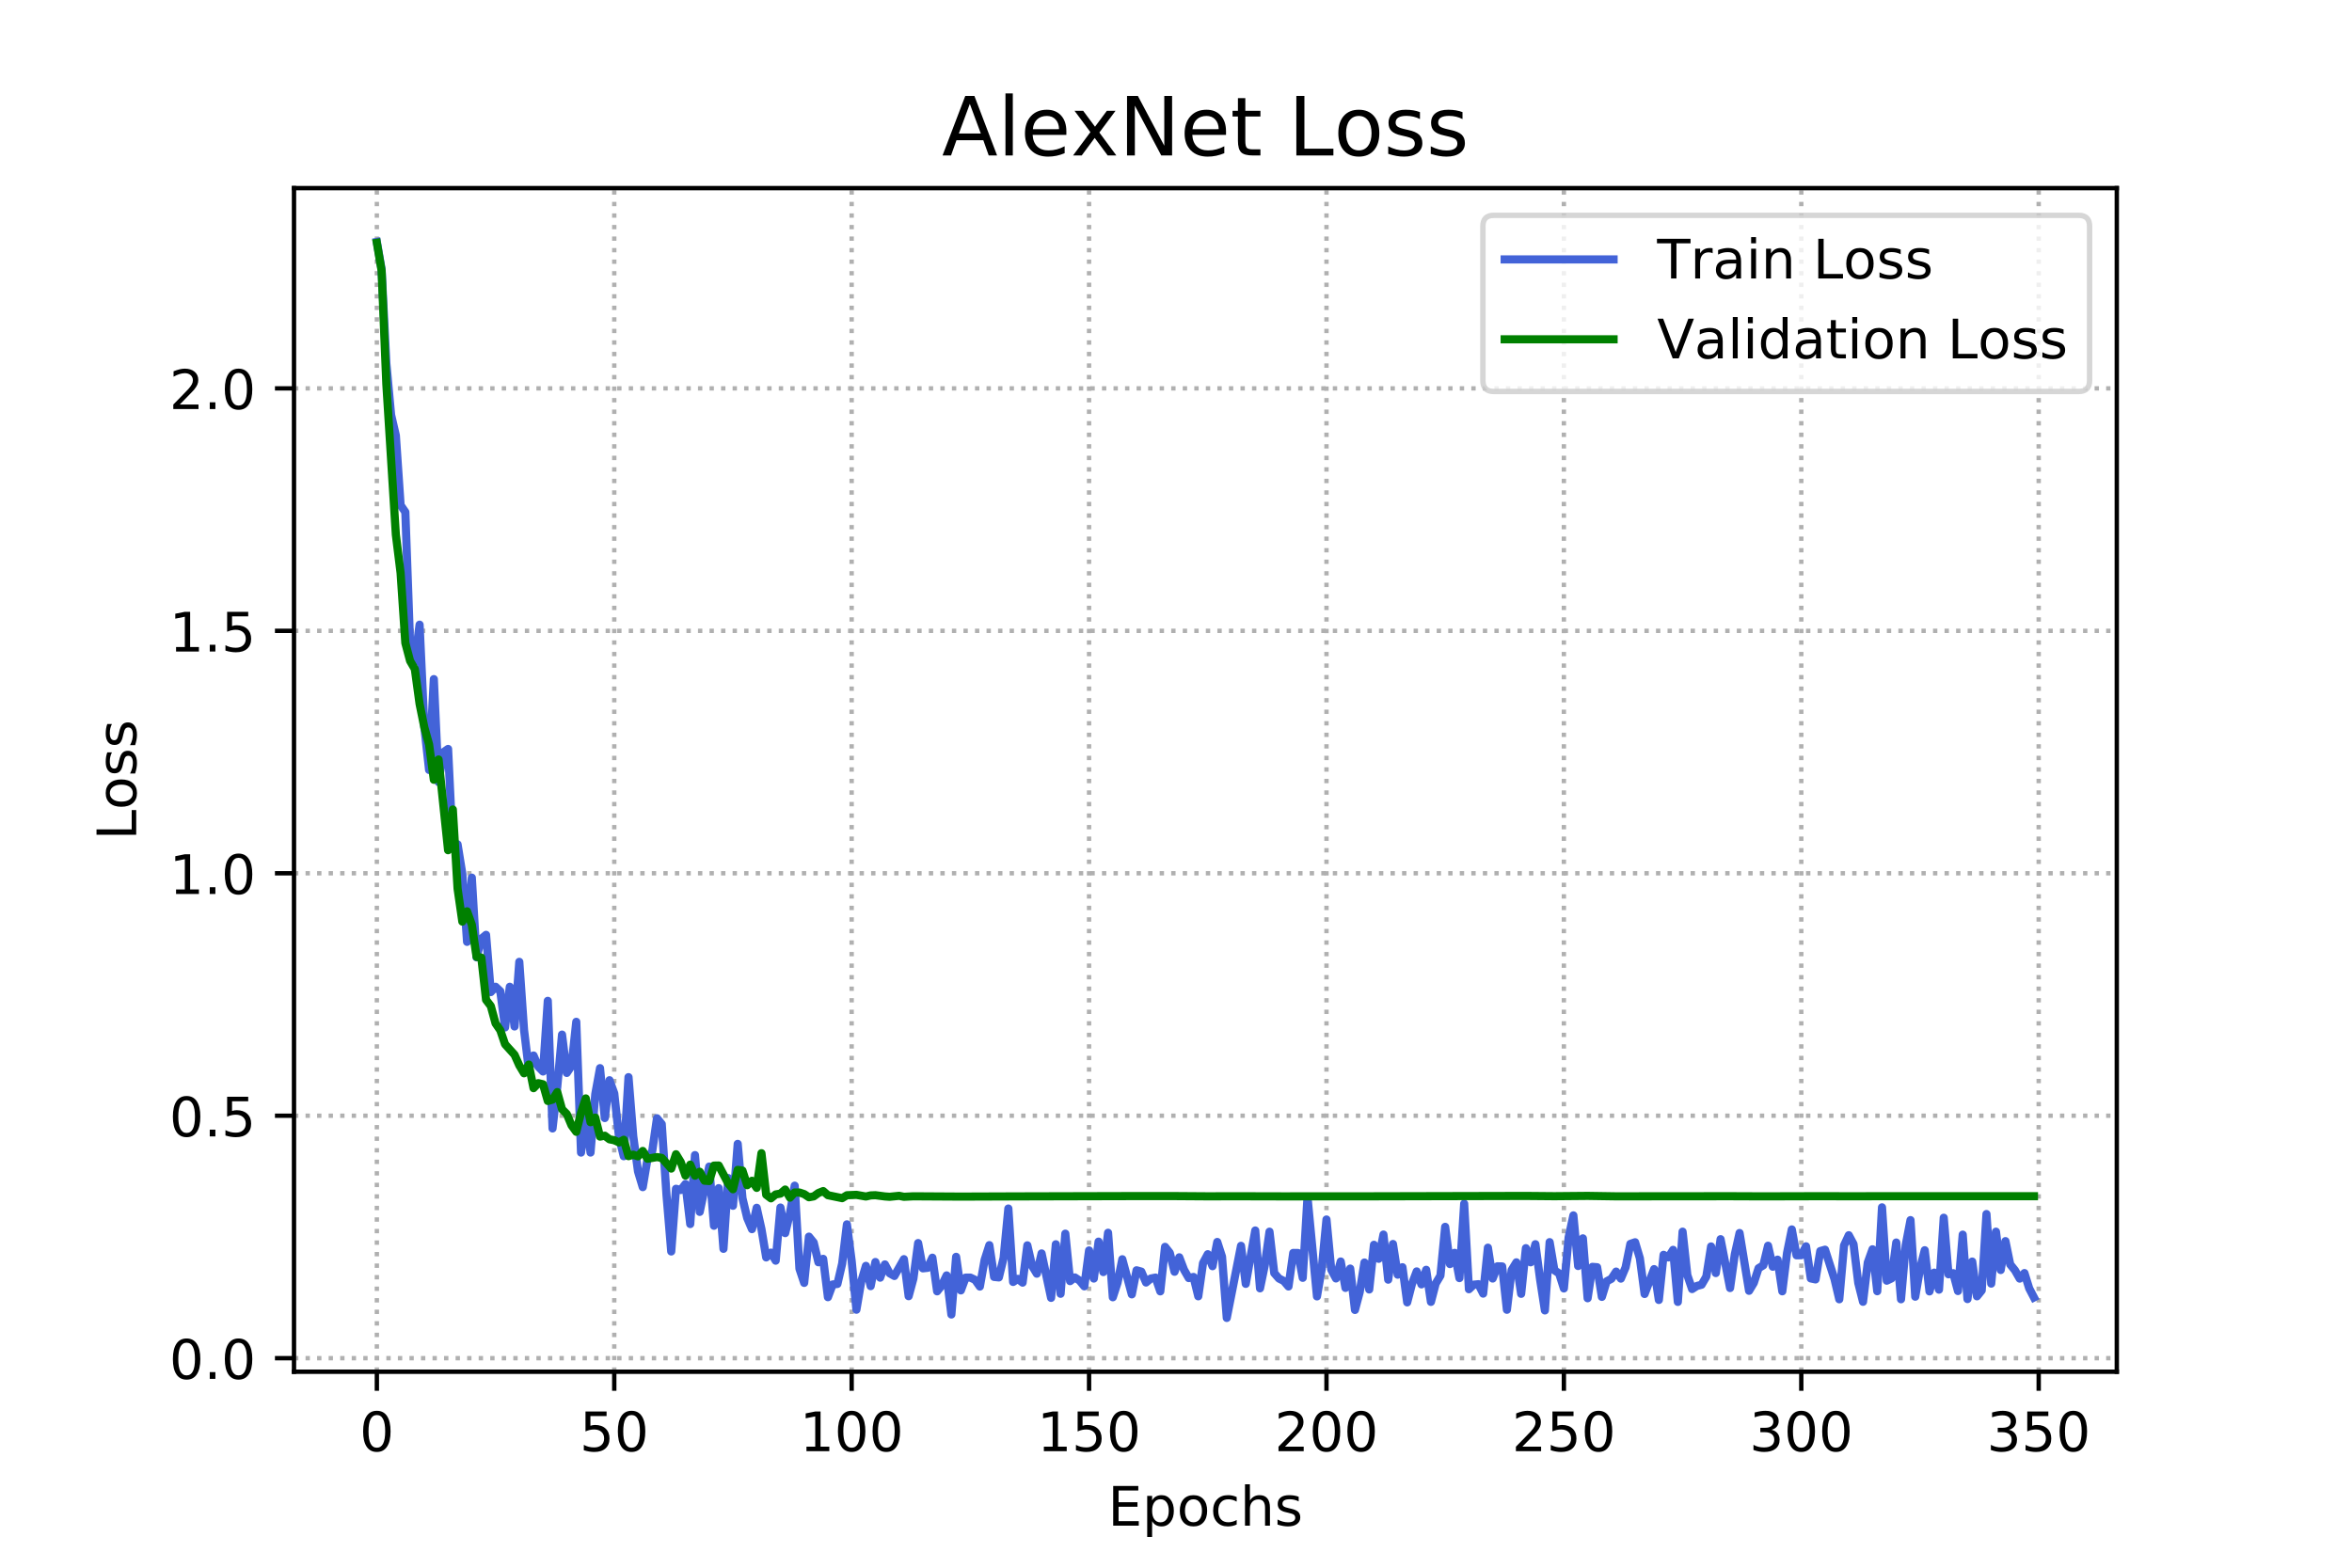 <?xml version="1.0" encoding="utf-8" standalone="no"?>
<!DOCTYPE svg PUBLIC "-//W3C//DTD SVG 1.1//EN"
  "http://www.w3.org/Graphics/SVG/1.1/DTD/svg11.dtd">
<!-- Created with matplotlib (https://matplotlib.org/) -->
<svg height="288pt" version="1.1" viewBox="0 0 432 288" width="432pt" xmlns="http://www.w3.org/2000/svg" xmlns:xlink="http://www.w3.org/1999/xlink">
 <defs>
  <style type="text/css">
*{stroke-linecap:butt;stroke-linejoin:round;}
  </style>
 </defs>
 <g id="figure_1">
  <g id="patch_1">
   <path d="M 0 288 
L 432 288 
L 432 0 
L 0 0 
z
" style="fill:#ffffff;"/>
  </g>
  <g id="axes_1">
   <g id="patch_2">
    <path d="M 54 252 
L 388.8 252 
L 388.8 34.56 
L 54 34.56 
z
" style="fill:#ffffff;"/>
   </g>
   <g id="matplotlib.axis_1">
    <g id="xtick_1">
     <g id="line2d_1">
      <path clip-path="url(#p0db10b1ec4)" d="M 69.218 252 
L 69.218 34.56 
" style="fill:none;stroke:#b0b0b0;stroke-dasharray:0.8,1.32;stroke-dashoffset:0;stroke-width:0.8;"/>
     </g>
     <g id="line2d_2">
      <defs>
       <path d="M 0 0 
L 0 3.5 
" id="ma2742fd089" style="stroke:#000000;stroke-width:0.8;"/>
      </defs>
      <g>
       <use style="stroke:#000000;stroke-width:0.8;" x="69.218" xlink:href="#ma2742fd089" y="252"/>
      </g>
     </g>
     <g id="text_1">
      <!-- 0 -->
      <defs>
       <path d="M 31.781 66.406 
Q 24.172 66.406 20.328 58.906 
Q 16.5 51.422 16.5 36.375 
Q 16.5 21.391 20.328 13.891 
Q 24.172 6.391 31.781 6.391 
Q 39.453 6.391 43.281 13.891 
Q 47.125 21.391 47.125 36.375 
Q 47.125 51.422 43.281 58.906 
Q 39.453 66.406 31.781 66.406 
z
M 31.781 74.219 
Q 44.047 74.219 50.516 64.516 
Q 56.984 54.828 56.984 36.375 
Q 56.984 17.969 50.516 8.266 
Q 44.047 -1.422 31.781 -1.422 
Q 19.531 -1.422 13.062 8.266 
Q 6.594 17.969 6.594 36.375 
Q 6.594 54.828 13.062 64.516 
Q 19.531 74.219 31.781 74.219 
z
" id="DejaVuSans-48"/>
      </defs>
      <g transform="translate(66.037 266.598)scale(0.1 -0.1)">
       <use xlink:href="#DejaVuSans-48"/>
      </g>
     </g>
    </g>
    <g id="xtick_2">
     <g id="line2d_3">
      <path clip-path="url(#p0db10b1ec4)" d="M 112.823 252 
L 112.823 34.56 
" style="fill:none;stroke:#b0b0b0;stroke-dasharray:0.8,1.32;stroke-dashoffset:0;stroke-width:0.8;"/>
     </g>
     <g id="line2d_4">
      <g>
       <use style="stroke:#000000;stroke-width:0.8;" x="112.823" xlink:href="#ma2742fd089" y="252"/>
      </g>
     </g>
     <g id="text_2">
      <!-- 50 -->
      <defs>
       <path d="M 10.797 72.906 
L 49.516 72.906 
L 49.516 64.594 
L 19.828 64.594 
L 19.828 46.734 
Q 21.969 47.469 24.109 47.828 
Q 26.266 48.188 28.422 48.188 
Q 40.625 48.188 47.75 41.5 
Q 54.891 34.812 54.891 23.391 
Q 54.891 11.625 47.562 5.094 
Q 40.234 -1.422 26.906 -1.422 
Q 22.312 -1.422 17.547 -0.641 
Q 12.797 0.141 7.719 1.703 
L 7.719 11.625 
Q 12.109 9.234 16.797 8.062 
Q 21.484 6.891 26.703 6.891 
Q 35.156 6.891 40.078 11.328 
Q 45.016 15.766 45.016 23.391 
Q 45.016 31 40.078 35.438 
Q 35.156 39.891 26.703 39.891 
Q 22.75 39.891 18.812 39.016 
Q 14.891 38.141 10.797 36.281 
z
" id="DejaVuSans-53"/>
      </defs>
      <g transform="translate(106.461 266.598)scale(0.1 -0.1)">
       <use xlink:href="#DejaVuSans-53"/>
       <use x="63.623" xlink:href="#DejaVuSans-48"/>
      </g>
     </g>
    </g>
    <g id="xtick_3">
     <g id="line2d_5">
      <path clip-path="url(#p0db10b1ec4)" d="M 156.428 252 
L 156.428 34.56 
" style="fill:none;stroke:#b0b0b0;stroke-dasharray:0.8,1.32;stroke-dashoffset:0;stroke-width:0.8;"/>
     </g>
     <g id="line2d_6">
      <g>
       <use style="stroke:#000000;stroke-width:0.8;" x="156.428" xlink:href="#ma2742fd089" y="252"/>
      </g>
     </g>
     <g id="text_3">
      <!-- 100 -->
      <defs>
       <path d="M 12.406 8.297 
L 28.516 8.297 
L 28.516 63.922 
L 10.984 60.406 
L 10.984 69.391 
L 28.422 72.906 
L 38.281 72.906 
L 38.281 8.297 
L 54.391 8.297 
L 54.391 0 
L 12.406 0 
z
" id="DejaVuSans-49"/>
      </defs>
      <g transform="translate(146.885 266.598)scale(0.1 -0.1)">
       <use xlink:href="#DejaVuSans-49"/>
       <use x="63.623" xlink:href="#DejaVuSans-48"/>
       <use x="127.246" xlink:href="#DejaVuSans-48"/>
      </g>
     </g>
    </g>
    <g id="xtick_4">
     <g id="line2d_7">
      <path clip-path="url(#p0db10b1ec4)" d="M 200.033 252 
L 200.033 34.56 
" style="fill:none;stroke:#b0b0b0;stroke-dasharray:0.8,1.32;stroke-dashoffset:0;stroke-width:0.8;"/>
     </g>
     <g id="line2d_8">
      <g>
       <use style="stroke:#000000;stroke-width:0.8;" x="200.033" xlink:href="#ma2742fd089" y="252"/>
      </g>
     </g>
     <g id="text_4">
      <!-- 150 -->
      <g transform="translate(190.49 266.598)scale(0.1 -0.1)">
       <use xlink:href="#DejaVuSans-49"/>
       <use x="63.623" xlink:href="#DejaVuSans-53"/>
       <use x="127.246" xlink:href="#DejaVuSans-48"/>
      </g>
     </g>
    </g>
    <g id="xtick_5">
     <g id="line2d_9">
      <path clip-path="url(#p0db10b1ec4)" d="M 243.639 252 
L 243.639 34.56 
" style="fill:none;stroke:#b0b0b0;stroke-dasharray:0.8,1.32;stroke-dashoffset:0;stroke-width:0.8;"/>
     </g>
     <g id="line2d_10">
      <g>
       <use style="stroke:#000000;stroke-width:0.8;" x="243.639" xlink:href="#ma2742fd089" y="252"/>
      </g>
     </g>
     <g id="text_5">
      <!-- 200 -->
      <defs>
       <path d="M 19.188 8.297 
L 53.609 8.297 
L 53.609 0 
L 7.328 0 
L 7.328 8.297 
Q 12.938 14.109 22.625 23.891 
Q 32.328 33.688 34.812 36.531 
Q 39.547 41.844 41.422 45.531 
Q 43.312 49.219 43.312 52.781 
Q 43.312 58.594 39.234 62.25 
Q 35.156 65.922 28.609 65.922 
Q 23.969 65.922 18.812 64.312 
Q 13.672 62.703 7.812 59.422 
L 7.812 69.391 
Q 13.766 71.781 18.938 73 
Q 24.125 74.219 28.422 74.219 
Q 39.75 74.219 46.484 68.547 
Q 53.219 62.891 53.219 53.422 
Q 53.219 48.922 51.531 44.891 
Q 49.859 40.875 45.406 35.406 
Q 44.188 33.984 37.641 27.219 
Q 31.109 20.453 19.188 8.297 
z
" id="DejaVuSans-50"/>
      </defs>
      <g transform="translate(234.095 266.598)scale(0.1 -0.1)">
       <use xlink:href="#DejaVuSans-50"/>
       <use x="63.623" xlink:href="#DejaVuSans-48"/>
       <use x="127.246" xlink:href="#DejaVuSans-48"/>
      </g>
     </g>
    </g>
    <g id="xtick_6">
     <g id="line2d_11">
      <path clip-path="url(#p0db10b1ec4)" d="M 287.244 252 
L 287.244 34.56 
" style="fill:none;stroke:#b0b0b0;stroke-dasharray:0.8,1.32;stroke-dashoffset:0;stroke-width:0.8;"/>
     </g>
     <g id="line2d_12">
      <g>
       <use style="stroke:#000000;stroke-width:0.8;" x="287.244" xlink:href="#ma2742fd089" y="252"/>
      </g>
     </g>
     <g id="text_6">
      <!-- 250 -->
      <g transform="translate(277.7 266.598)scale(0.1 -0.1)">
       <use xlink:href="#DejaVuSans-50"/>
       <use x="63.623" xlink:href="#DejaVuSans-53"/>
       <use x="127.246" xlink:href="#DejaVuSans-48"/>
      </g>
     </g>
    </g>
    <g id="xtick_7">
     <g id="line2d_13">
      <path clip-path="url(#p0db10b1ec4)" d="M 330.849 252 
L 330.849 34.56 
" style="fill:none;stroke:#b0b0b0;stroke-dasharray:0.8,1.32;stroke-dashoffset:0;stroke-width:0.8;"/>
     </g>
     <g id="line2d_14">
      <g>
       <use style="stroke:#000000;stroke-width:0.8;" x="330.849" xlink:href="#ma2742fd089" y="252"/>
      </g>
     </g>
     <g id="text_7">
      <!-- 300 -->
      <defs>
       <path d="M 40.578 39.312 
Q 47.656 37.797 51.625 33 
Q 55.609 28.219 55.609 21.188 
Q 55.609 10.406 48.188 4.484 
Q 40.766 -1.422 27.094 -1.422 
Q 22.516 -1.422 17.656 -0.516 
Q 12.797 0.391 7.625 2.203 
L 7.625 11.719 
Q 11.719 9.328 16.594 8.109 
Q 21.484 6.891 26.812 6.891 
Q 36.078 6.891 40.938 10.547 
Q 45.797 14.203 45.797 21.188 
Q 45.797 27.641 41.281 31.266 
Q 36.766 34.906 28.719 34.906 
L 20.219 34.906 
L 20.219 43.016 
L 29.109 43.016 
Q 36.375 43.016 40.234 45.922 
Q 44.094 48.828 44.094 54.297 
Q 44.094 59.906 40.109 62.906 
Q 36.141 65.922 28.719 65.922 
Q 24.656 65.922 20.016 65.031 
Q 15.375 64.156 9.812 62.312 
L 9.812 71.094 
Q 15.438 72.656 20.344 73.438 
Q 25.25 74.219 29.594 74.219 
Q 40.828 74.219 47.359 69.109 
Q 53.906 64.016 53.906 55.328 
Q 53.906 49.266 50.438 45.094 
Q 46.969 40.922 40.578 39.312 
z
" id="DejaVuSans-51"/>
      </defs>
      <g transform="translate(321.305 266.598)scale(0.1 -0.1)">
       <use xlink:href="#DejaVuSans-51"/>
       <use x="63.623" xlink:href="#DejaVuSans-48"/>
       <use x="127.246" xlink:href="#DejaVuSans-48"/>
      </g>
     </g>
    </g>
    <g id="xtick_8">
     <g id="line2d_15">
      <path clip-path="url(#p0db10b1ec4)" d="M 374.454 252 
L 374.454 34.56 
" style="fill:none;stroke:#b0b0b0;stroke-dasharray:0.8,1.32;stroke-dashoffset:0;stroke-width:0.8;"/>
     </g>
     <g id="line2d_16">
      <g>
       <use style="stroke:#000000;stroke-width:0.8;" x="374.454" xlink:href="#ma2742fd089" y="252"/>
      </g>
     </g>
     <g id="text_8">
      <!-- 350 -->
      <g transform="translate(364.91 266.598)scale(0.1 -0.1)">
       <use xlink:href="#DejaVuSans-51"/>
       <use x="63.623" xlink:href="#DejaVuSans-53"/>
       <use x="127.246" xlink:href="#DejaVuSans-48"/>
      </g>
     </g>
    </g>
    <g id="text_9">
     <!-- Epochs -->
     <defs>
      <path d="M 9.812 72.906 
L 55.906 72.906 
L 55.906 64.594 
L 19.672 64.594 
L 19.672 43.016 
L 54.391 43.016 
L 54.391 34.719 
L 19.672 34.719 
L 19.672 8.297 
L 56.781 8.297 
L 56.781 0 
L 9.812 0 
z
" id="DejaVuSans-69"/>
      <path d="M 18.109 8.203 
L 18.109 -20.797 
L 9.078 -20.797 
L 9.078 54.688 
L 18.109 54.688 
L 18.109 46.391 
Q 20.953 51.266 25.266 53.625 
Q 29.594 56 35.594 56 
Q 45.562 56 51.781 48.094 
Q 58.016 40.188 58.016 27.297 
Q 58.016 14.406 51.781 6.484 
Q 45.562 -1.422 35.594 -1.422 
Q 29.594 -1.422 25.266 0.953 
Q 20.953 3.328 18.109 8.203 
z
M 48.688 27.297 
Q 48.688 37.203 44.609 42.844 
Q 40.531 48.484 33.406 48.484 
Q 26.266 48.484 22.188 42.844 
Q 18.109 37.203 18.109 27.297 
Q 18.109 17.391 22.188 11.75 
Q 26.266 6.109 33.406 6.109 
Q 40.531 6.109 44.609 11.75 
Q 48.688 17.391 48.688 27.297 
z
" id="DejaVuSans-112"/>
      <path d="M 30.609 48.391 
Q 23.391 48.391 19.188 42.75 
Q 14.984 37.109 14.984 27.297 
Q 14.984 17.484 19.156 11.844 
Q 23.344 6.203 30.609 6.203 
Q 37.797 6.203 41.984 11.859 
Q 46.188 17.531 46.188 27.297 
Q 46.188 37.016 41.984 42.703 
Q 37.797 48.391 30.609 48.391 
z
M 30.609 56 
Q 42.328 56 49.016 48.375 
Q 55.719 40.766 55.719 27.297 
Q 55.719 13.875 49.016 6.219 
Q 42.328 -1.422 30.609 -1.422 
Q 18.844 -1.422 12.172 6.219 
Q 5.516 13.875 5.516 27.297 
Q 5.516 40.766 12.172 48.375 
Q 18.844 56 30.609 56 
z
" id="DejaVuSans-111"/>
      <path d="M 48.781 52.594 
L 48.781 44.188 
Q 44.969 46.297 41.141 47.344 
Q 37.312 48.391 33.406 48.391 
Q 24.656 48.391 19.812 42.844 
Q 14.984 37.312 14.984 27.297 
Q 14.984 17.281 19.812 11.734 
Q 24.656 6.203 33.406 6.203 
Q 37.312 6.203 41.141 7.25 
Q 44.969 8.297 48.781 10.406 
L 48.781 2.094 
Q 45.016 0.344 40.984 -0.531 
Q 36.969 -1.422 32.422 -1.422 
Q 20.062 -1.422 12.781 6.344 
Q 5.516 14.109 5.516 27.297 
Q 5.516 40.672 12.859 48.328 
Q 20.219 56 33.016 56 
Q 37.156 56 41.109 55.141 
Q 45.062 54.297 48.781 52.594 
z
" id="DejaVuSans-99"/>
      <path d="M 54.891 33.016 
L 54.891 0 
L 45.906 0 
L 45.906 32.719 
Q 45.906 40.484 42.875 44.328 
Q 39.844 48.188 33.797 48.188 
Q 26.516 48.188 22.312 43.547 
Q 18.109 38.922 18.109 30.906 
L 18.109 0 
L 9.078 0 
L 9.078 75.984 
L 18.109 75.984 
L 18.109 46.188 
Q 21.344 51.125 25.703 53.562 
Q 30.078 56 35.797 56 
Q 45.219 56 50.047 50.172 
Q 54.891 44.344 54.891 33.016 
z
" id="DejaVuSans-104"/>
      <path d="M 44.281 53.078 
L 44.281 44.578 
Q 40.484 46.531 36.375 47.5 
Q 32.281 48.484 27.875 48.484 
Q 21.188 48.484 17.844 46.438 
Q 14.5 44.391 14.5 40.281 
Q 14.5 37.156 16.891 35.375 
Q 19.281 33.594 26.516 31.984 
L 29.594 31.297 
Q 39.156 29.25 43.188 25.516 
Q 47.219 21.781 47.219 15.094 
Q 47.219 7.469 41.188 3.016 
Q 35.156 -1.422 24.609 -1.422 
Q 20.219 -1.422 15.453 -0.562 
Q 10.688 0.297 5.422 2 
L 5.422 11.281 
Q 10.406 8.688 15.234 7.391 
Q 20.062 6.109 24.812 6.109 
Q 31.156 6.109 34.562 8.281 
Q 37.984 10.453 37.984 14.406 
Q 37.984 18.062 35.516 20.016 
Q 33.062 21.969 24.703 23.781 
L 21.578 24.516 
Q 13.234 26.266 9.516 29.906 
Q 5.812 33.547 5.812 39.891 
Q 5.812 47.609 11.281 51.797 
Q 16.75 56 26.812 56 
Q 31.781 56 36.172 55.266 
Q 40.578 54.547 44.281 53.078 
z
" id="DejaVuSans-115"/>
     </defs>
     <g transform="translate(203.484 280.277)scale(0.1 -0.1)">
      <use xlink:href="#DejaVuSans-69"/>
      <use x="63.184" xlink:href="#DejaVuSans-112"/>
      <use x="126.66" xlink:href="#DejaVuSans-111"/>
      <use x="187.842" xlink:href="#DejaVuSans-99"/>
      <use x="242.822" xlink:href="#DejaVuSans-104"/>
      <use x="306.201" xlink:href="#DejaVuSans-115"/>
     </g>
    </g>
   </g>
   <g id="matplotlib.axis_2">
    <g id="ytick_1">
     <g id="line2d_17">
      <path clip-path="url(#p0db10b1ec4)" d="M 54 249.512 
L 388.8 249.512 
" style="fill:none;stroke:#b0b0b0;stroke-dasharray:0.8,1.32;stroke-dashoffset:0;stroke-width:0.8;"/>
     </g>
     <g id="line2d_18">
      <defs>
       <path d="M 0 0 
L -3.5 0 
" id="m9d8ca67129" style="stroke:#000000;stroke-width:0.8;"/>
      </defs>
      <g>
       <use style="stroke:#000000;stroke-width:0.8;" x="54" xlink:href="#m9d8ca67129" y="249.512"/>
      </g>
     </g>
     <g id="text_10">
      <!-- 0.0 -->
      <defs>
       <path d="M 10.688 12.406 
L 21 12.406 
L 21 0 
L 10.688 0 
z
" id="DejaVuSans-46"/>
      </defs>
      <g transform="translate(31.097 253.312)scale(0.1 -0.1)">
       <use xlink:href="#DejaVuSans-48"/>
       <use x="63.623" xlink:href="#DejaVuSans-46"/>
       <use x="95.41" xlink:href="#DejaVuSans-48"/>
      </g>
     </g>
    </g>
    <g id="ytick_2">
     <g id="line2d_19">
      <path clip-path="url(#p0db10b1ec4)" d="M 54 204.971 
L 388.8 204.971 
" style="fill:none;stroke:#b0b0b0;stroke-dasharray:0.8,1.32;stroke-dashoffset:0;stroke-width:0.8;"/>
     </g>
     <g id="line2d_20">
      <g>
       <use style="stroke:#000000;stroke-width:0.8;" x="54" xlink:href="#m9d8ca67129" y="204.971"/>
      </g>
     </g>
     <g id="text_11">
      <!-- 0.5 -->
      <g transform="translate(31.097 208.771)scale(0.1 -0.1)">
       <use xlink:href="#DejaVuSans-48"/>
       <use x="63.623" xlink:href="#DejaVuSans-46"/>
       <use x="95.41" xlink:href="#DejaVuSans-53"/>
      </g>
     </g>
    </g>
    <g id="ytick_3">
     <g id="line2d_21">
      <path clip-path="url(#p0db10b1ec4)" d="M 54 160.43 
L 388.8 160.43 
" style="fill:none;stroke:#b0b0b0;stroke-dasharray:0.8,1.32;stroke-dashoffset:0;stroke-width:0.8;"/>
     </g>
     <g id="line2d_22">
      <g>
       <use style="stroke:#000000;stroke-width:0.8;" x="54" xlink:href="#m9d8ca67129" y="160.43"/>
      </g>
     </g>
     <g id="text_12">
      <!-- 1.0 -->
      <g transform="translate(31.097 164.23)scale(0.1 -0.1)">
       <use xlink:href="#DejaVuSans-49"/>
       <use x="63.623" xlink:href="#DejaVuSans-46"/>
       <use x="95.41" xlink:href="#DejaVuSans-48"/>
      </g>
     </g>
    </g>
    <g id="ytick_4">
     <g id="line2d_23">
      <path clip-path="url(#p0db10b1ec4)" d="M 54 115.889 
L 388.8 115.889 
" style="fill:none;stroke:#b0b0b0;stroke-dasharray:0.8,1.32;stroke-dashoffset:0;stroke-width:0.8;"/>
     </g>
     <g id="line2d_24">
      <g>
       <use style="stroke:#000000;stroke-width:0.8;" x="54" xlink:href="#m9d8ca67129" y="115.889"/>
      </g>
     </g>
     <g id="text_13">
      <!-- 1.5 -->
      <g transform="translate(31.097 119.689)scale(0.1 -0.1)">
       <use xlink:href="#DejaVuSans-49"/>
       <use x="63.623" xlink:href="#DejaVuSans-46"/>
       <use x="95.41" xlink:href="#DejaVuSans-53"/>
      </g>
     </g>
    </g>
    <g id="ytick_5">
     <g id="line2d_25">
      <path clip-path="url(#p0db10b1ec4)" d="M 54 71.348 
L 388.8 71.348 
" style="fill:none;stroke:#b0b0b0;stroke-dasharray:0.8,1.32;stroke-dashoffset:0;stroke-width:0.8;"/>
     </g>
     <g id="line2d_26">
      <g>
       <use style="stroke:#000000;stroke-width:0.8;" x="54" xlink:href="#m9d8ca67129" y="71.348"/>
      </g>
     </g>
     <g id="text_14">
      <!-- 2.0 -->
      <g transform="translate(31.097 75.148)scale(0.1 -0.1)">
       <use xlink:href="#DejaVuSans-50"/>
       <use x="63.623" xlink:href="#DejaVuSans-46"/>
       <use x="95.41" xlink:href="#DejaVuSans-48"/>
      </g>
     </g>
    </g>
    <g id="text_15">
     <!-- Loss -->
     <defs>
      <path d="M 9.812 72.906 
L 19.672 72.906 
L 19.672 8.297 
L 55.172 8.297 
L 55.172 0 
L 9.812 0 
z
" id="DejaVuSans-76"/>
     </defs>
     <g transform="translate(25.017 154.334)rotate(-90)scale(0.1 -0.1)">
      <use xlink:href="#DejaVuSans-76"/>
      <use x="55.697" xlink:href="#DejaVuSans-111"/>
      <use x="116.879" xlink:href="#DejaVuSans-115"/>
      <use x="168.979" xlink:href="#DejaVuSans-115"/>
     </g>
    </g>
   </g>
   <g id="line2d_27">
    <path clip-path="url(#p0db10b1ec4)" d="M 69.218 44.444 
L 70.09 49.475 
L 70.962 66.774 
L 71.834 76.225 
L 72.707 79.988 
L 73.579 92.807 
L 74.451 94.07 
L 75.323 118.238 
L 76.195 121.588 
L 77.067 114.761 
L 77.939 133.514 
L 78.811 141.443 
L 79.683 124.761 
L 80.556 143.672 
L 81.428 138.203 
L 82.3 137.589 
L 83.172 155.617 
L 84.044 155.112 
L 84.916 160.515 
L 85.788 173.028 
L 86.66 161.234 
L 87.532 175.876 
L 88.404 172.475 
L 89.277 171.742 
L 90.149 182.251 
L 91.021 181.274 
L 91.893 182.099 
L 92.765 188.752 
L 93.637 181.281 
L 94.509 188.571 
L 95.381 176.701 
L 96.253 189.2 
L 97.125 196.438 
L 97.998 193.908 
L 98.87 195.962 
L 99.742 196.842 
L 100.614 183.863 
L 101.486 207.307 
L 102.358 199.636 
L 103.23 190.068 
L 104.102 197.108 
L 104.974 195.823 
L 105.846 187.718 
L 106.719 211.74 
L 107.591 204.837 
L 108.463 211.735 
L 109.335 201.019 
L 110.207 196.23 
L 111.079 205.395 
L 111.951 198.449 
L 112.823 200.865 
L 113.695 208.894 
L 114.567 212.411 
L 115.44 197.883 
L 116.312 208.741 
L 117.184 215.197 
L 118.056 218.089 
L 118.928 212.913 
L 119.8 211.456 
L 120.672 205.439 
L 121.544 206.495 
L 122.416 219.51 
L 123.289 229.907 
L 124.161 218.391 
L 125.033 218.616 
L 125.905 217.512 
L 126.777 224.868 
L 127.649 212.203 
L 128.521 222.633 
L 130.265 214.31 
L 131.137 225.183 
L 132.01 218.274 
L 132.882 229.422 
L 133.754 216.419 
L 134.626 221.513 
L 135.498 210.14 
L 136.37 220.113 
L 137.242 223.755 
L 138.114 225.805 
L 138.986 221.883 
L 139.858 225.787 
L 140.731 230.998 
L 141.603 230.125 
L 142.475 231.596 
L 143.347 221.837 
L 144.219 226.535 
L 145.091 222.924 
L 145.963 217.822 
L 146.835 233.069 
L 147.707 235.679 
L 148.579 227.185 
L 149.452 228.258 
L 150.324 231.893 
L 151.196 231.264 
L 152.068 238.305 
L 152.94 235.971 
L 153.812 235.873 
L 154.684 232.135 
L 155.556 224.921 
L 156.428 231.641 
L 157.3 240.608 
L 158.173 235.492 
L 159.045 232.554 
L 159.917 236.275 
L 160.789 231.846 
L 161.661 234.721 
L 162.533 232.288 
L 163.405 233.918 
L 164.277 234.407 
L 166.022 231.324 
L 166.894 238.124 
L 167.766 234.899 
L 168.638 228.363 
L 169.51 233.005 
L 170.382 232.912 
L 171.254 231.052 
L 172.126 237.228 
L 172.998 236.121 
L 173.87 234.305 
L 174.743 241.488 
L 175.615 230.893 
L 176.487 237.059 
L 177.359 234.713 
L 178.231 234.711 
L 179.103 235.119 
L 179.975 236.353 
L 180.847 231.46 
L 181.719 228.745 
L 182.591 234.585 
L 183.464 234.673 
L 184.336 231.088 
L 185.208 222.018 
L 186.08 235.507 
L 186.952 234.938 
L 187.824 235.631 
L 188.696 228.78 
L 189.568 232.56 
L 190.44 233.99 
L 191.312 230.267 
L 193.057 238.43 
L 193.929 228.584 
L 194.801 237.679 
L 195.673 226.638 
L 196.545 235.356 
L 197.417 234.677 
L 198.289 235.257 
L 199.161 236.313 
L 200.033 229.717 
L 200.906 234.882 
L 201.778 228.1 
L 202.65 233.691 
L 203.522 226.472 
L 204.394 238.318 
L 205.266 235.64 
L 206.138 231.337 
L 207.882 237.786 
L 208.755 233.365 
L 209.627 233.606 
L 210.499 235.608 
L 211.371 234.881 
L 212.243 234.704 
L 213.115 237.235 
L 213.987 229.058 
L 214.859 230.161 
L 215.731 233.633 
L 216.603 230.98 
L 217.476 233.276 
L 218.348 234.795 
L 219.22 234.591 
L 220.092 238.144 
L 220.964 232.042 
L 221.836 230.41 
L 222.708 232.611 
L 223.58 228.162 
L 224.452 230.866 
L 225.324 242.116 
L 227.941 228.871 
L 228.813 235.856 
L 230.557 226.056 
L 231.429 236.68 
L 232.301 232.467 
L 233.173 226.274 
L 234.045 233.878 
L 234.918 234.88 
L 235.79 235.317 
L 236.662 236.335 
L 237.534 230.176 
L 238.406 230.186 
L 239.278 234.749 
L 240.15 219.913 
L 241.894 238.161 
L 242.767 233.103 
L 243.639 224.034 
L 244.511 233.24 
L 245.383 234.862 
L 246.255 231.754 
L 247.127 236.598 
L 247.999 233.052 
L 248.871 240.651 
L 249.743 237.362 
L 250.615 231.937 
L 251.488 236.888 
L 252.36 228.681 
L 253.232 231.254 
L 254.104 226.803 
L 254.976 235.086 
L 255.848 228.535 
L 256.72 234.169 
L 257.592 232.802 
L 258.464 239.257 
L 259.336 235.887 
L 260.209 233.571 
L 261.081 235.951 
L 261.953 233.273 
L 262.825 239.166 
L 263.697 235.808 
L 264.569 234.342 
L 265.441 225.384 
L 266.313 232.221 
L 267.185 230.162 
L 268.057 234.798 
L 268.93 221.128 
L 269.802 236.844 
L 270.674 236.009 
L 271.546 235.917 
L 272.418 237.649 
L 273.29 229.211 
L 274.162 234.878 
L 275.034 232.636 
L 275.906 232.655 
L 276.778 240.618 
L 277.651 233.324 
L 278.523 231.905 
L 279.395 237.689 
L 280.267 229.305 
L 281.139 231.895 
L 282.011 228.574 
L 282.883 235.105 
L 283.755 240.74 
L 284.627 228.193 
L 285.5 233.354 
L 286.372 233.946 
L 287.244 236.7 
L 288.116 227.314 
L 288.988 223.281 
L 289.86 232.577 
L 290.732 227.499 
L 291.604 238.498 
L 292.476 232.736 
L 293.348 232.803 
L 294.221 238.248 
L 295.093 235.394 
L 295.965 234.934 
L 296.837 233.605 
L 297.709 234.892 
L 298.581 232.817 
L 299.453 228.52 
L 300.325 228.217 
L 301.197 231.147 
L 302.069 237.718 
L 303.814 233.149 
L 304.686 238.815 
L 305.558 230.523 
L 306.43 231.001 
L 307.302 229.61 
L 308.174 239.172 
L 309.046 226.271 
L 309.918 234.247 
L 310.79 236.812 
L 311.663 236.251 
L 312.535 236.016 
L 313.407 234.526 
L 314.279 228.986 
L 315.151 233.872 
L 316.023 227.65 
L 317.767 236.623 
L 318.639 230.421 
L 319.511 226.515 
L 321.256 237.132 
L 322.128 235.679 
L 323 232.985 
L 323.872 232.451 
L 324.744 228.852 
L 325.616 232.71 
L 326.488 231.416 
L 327.36 237.226 
L 328.233 230.174 
L 329.105 225.862 
L 329.977 230.612 
L 330.849 230.593 
L 331.721 228.962 
L 332.593 234.859 
L 333.465 235.042 
L 334.337 229.831 
L 335.209 229.584 
L 336.954 234.996 
L 337.826 238.691 
L 338.698 228.809 
L 339.57 226.923 
L 340.442 228.558 
L 341.314 235.689 
L 342.186 239.151 
L 343.058 231.95 
L 343.93 229.506 
L 344.802 237.207 
L 345.675 221.8 
L 346.547 235.274 
L 347.419 234.855 
L 348.291 228.267 
L 349.163 238.687 
L 350.035 228.703 
L 350.907 224.147 
L 351.779 238.213 
L 352.651 233.113 
L 353.523 229.681 
L 354.396 237.245 
L 355.268 233.799 
L 356.14 236.92 
L 357.012 223.71 
L 357.884 234.101 
L 358.756 233.896 
L 359.628 237.175 
L 360.5 226.818 
L 361.372 238.65 
L 362.244 231.766 
L 363.117 238.146 
L 363.989 237.063 
L 364.861 223.034 
L 365.733 235.811 
L 366.605 226.272 
L 367.477 233.314 
L 368.349 228.007 
L 369.221 232.288 
L 370.093 233.364 
L 370.966 234.891 
L 371.838 233.879 
L 372.71 236.687 
L 373.582 238.356 
L 373.582 238.356 
" style="fill:none;stroke:#4363d8;stroke-linecap:square;stroke-width:1.5;"/>
   </g>
   <g id="line2d_28">
    <path clip-path="url(#p0db10b1ec4)" d="M 69.218 44.604 
L 70.09 49.722 
L 70.962 70.57 
L 72.707 98.216 
L 73.579 105.258 
L 74.451 118.126 
L 75.323 121.418 
L 76.195 122.919 
L 77.067 129.32 
L 77.939 133.632 
L 78.811 136.753 
L 79.683 143.249 
L 80.556 139.527 
L 82.3 156.191 
L 83.172 148.711 
L 84.044 163.234 
L 84.916 169.302 
L 85.788 167.419 
L 86.66 169.879 
L 87.532 175.777 
L 88.404 175.919 
L 89.277 183.682 
L 90.149 184.819 
L 91.021 188.004 
L 91.893 189.273 
L 92.765 191.842 
L 94.509 193.769 
L 95.381 195.72 
L 96.253 197.172 
L 97.125 195.571 
L 97.998 199.905 
L 98.87 198.989 
L 99.742 199.195 
L 100.614 202.257 
L 101.486 202.014 
L 102.358 200.631 
L 103.23 203.779 
L 104.102 204.653 
L 104.974 206.737 
L 105.846 207.926 
L 106.719 204.416 
L 107.591 201.792 
L 108.463 206.161 
L 109.335 205.321 
L 110.207 208.806 
L 111.079 208.64 
L 111.951 209.304 
L 112.823 209.474 
L 113.695 209.876 
L 114.567 209.39 
L 115.44 212.396 
L 116.312 212.124 
L 117.184 212.433 
L 118.056 211.442 
L 118.928 212.874 
L 120.672 212.562 
L 121.544 212.725 
L 123.289 214.68 
L 124.161 212.046 
L 125.033 213.474 
L 125.905 215.973 
L 126.777 213.955 
L 127.649 215.983 
L 128.521 215.263 
L 129.393 216.903 
L 130.265 216.967 
L 131.137 214.133 
L 132.01 214.116 
L 133.754 217.418 
L 134.626 218.477 
L 135.498 214.921 
L 136.37 215.049 
L 137.242 217.731 
L 138.114 216.924 
L 138.986 218.223 
L 139.858 211.856 
L 140.731 219.487 
L 141.603 220.146 
L 142.475 219.429 
L 143.347 219.277 
L 144.219 218.528 
L 145.091 220.022 
L 145.963 219.073 
L 146.835 219.077 
L 147.707 219.369 
L 148.579 219.948 
L 149.452 219.789 
L 150.324 219.165 
L 151.196 218.812 
L 152.068 219.573 
L 154.684 220.112 
L 155.556 219.579 
L 157.3 219.505 
L 159.045 219.814 
L 159.917 219.608 
L 160.789 219.573 
L 162.533 219.8 
L 163.405 219.862 
L 165.149 219.686 
L 166.022 219.863 
L 167.766 219.774 
L 176.487 219.827 
L 186.952 219.789 
L 208.755 219.732 
L 214.859 219.728 
L 221.836 219.777 
L 227.069 219.765 
L 235.79 219.787 
L 245.383 219.776 
L 251.488 219.776 
L 280.267 219.707 
L 285.5 219.754 
L 291.604 219.699 
L 296.837 219.778 
L 317.767 219.758 
L 323.872 219.782 
L 335.209 219.752 
L 339.57 219.769 
L 347.419 219.752 
L 373.582 219.758 
L 373.582 219.758 
" style="fill:none;stroke:#008000;stroke-linecap:square;stroke-width:1.5;"/>
   </g>
   <g id="patch_3">
    <path d="M 54 252 
L 54 34.56 
" style="fill:none;stroke:#000000;stroke-linecap:square;stroke-linejoin:miter;stroke-width:0.8;"/>
   </g>
   <g id="patch_4">
    <path d="M 388.8 252 
L 388.8 34.56 
" style="fill:none;stroke:#000000;stroke-linecap:square;stroke-linejoin:miter;stroke-width:0.8;"/>
   </g>
   <g id="patch_5">
    <path d="M 54 252 
L 388.8 252 
" style="fill:none;stroke:#000000;stroke-linecap:square;stroke-linejoin:miter;stroke-width:0.8;"/>
   </g>
   <g id="patch_6">
    <path d="M 54 34.56 
L 388.8 34.56 
" style="fill:none;stroke:#000000;stroke-linecap:square;stroke-linejoin:miter;stroke-width:0.8;"/>
   </g>
   <g id="text_16">
    <!-- AlexNet Loss -->
    <defs>
     <path d="M 34.188 63.188 
L 20.797 26.906 
L 47.609 26.906 
z
M 28.609 72.906 
L 39.797 72.906 
L 67.578 0 
L 57.328 0 
L 50.688 18.703 
L 17.828 18.703 
L 11.188 0 
L 0.781 0 
z
" id="DejaVuSans-65"/>
     <path d="M 9.422 75.984 
L 18.406 75.984 
L 18.406 0 
L 9.422 0 
z
" id="DejaVuSans-108"/>
     <path d="M 56.203 29.594 
L 56.203 25.203 
L 14.891 25.203 
Q 15.484 15.922 20.484 11.062 
Q 25.484 6.203 34.422 6.203 
Q 39.594 6.203 44.453 7.469 
Q 49.312 8.734 54.109 11.281 
L 54.109 2.781 
Q 49.266 0.734 44.188 -0.344 
Q 39.109 -1.422 33.891 -1.422 
Q 20.797 -1.422 13.156 6.188 
Q 5.516 13.812 5.516 26.812 
Q 5.516 40.234 12.766 48.109 
Q 20.016 56 32.328 56 
Q 43.359 56 49.781 48.891 
Q 56.203 41.797 56.203 29.594 
z
M 47.219 32.234 
Q 47.125 39.594 43.094 43.984 
Q 39.062 48.391 32.422 48.391 
Q 24.906 48.391 20.391 44.141 
Q 15.875 39.891 15.188 32.172 
z
" id="DejaVuSans-101"/>
     <path d="M 54.891 54.688 
L 35.109 28.078 
L 55.906 0 
L 45.312 0 
L 29.391 21.484 
L 13.484 0 
L 2.875 0 
L 24.125 28.609 
L 4.688 54.688 
L 15.281 54.688 
L 29.781 35.203 
L 44.281 54.688 
z
" id="DejaVuSans-120"/>
     <path d="M 9.812 72.906 
L 23.094 72.906 
L 55.422 11.922 
L 55.422 72.906 
L 64.984 72.906 
L 64.984 0 
L 51.703 0 
L 19.391 60.984 
L 19.391 0 
L 9.812 0 
z
" id="DejaVuSans-78"/>
     <path d="M 18.312 70.219 
L 18.312 54.688 
L 36.812 54.688 
L 36.812 47.703 
L 18.312 47.703 
L 18.312 18.016 
Q 18.312 11.328 20.141 9.422 
Q 21.969 7.516 27.594 7.516 
L 36.812 7.516 
L 36.812 0 
L 27.594 0 
Q 17.188 0 13.234 3.875 
Q 9.281 7.766 9.281 18.016 
L 9.281 47.703 
L 2.688 47.703 
L 2.688 54.688 
L 9.281 54.688 
L 9.281 70.219 
z
" id="DejaVuSans-116"/>
     <path id="DejaVuSans-32"/>
    </defs>
    <g transform="translate(173.003 28.56)scale(0.15 -0.15)">
     <use xlink:href="#DejaVuSans-65"/>
     <use x="68.408" xlink:href="#DejaVuSans-108"/>
     <use x="96.191" xlink:href="#DejaVuSans-101"/>
     <use x="157.699" xlink:href="#DejaVuSans-120"/>
     <use x="216.879" xlink:href="#DejaVuSans-78"/>
     <use x="291.684" xlink:href="#DejaVuSans-101"/>
     <use x="353.207" xlink:href="#DejaVuSans-116"/>
     <use x="392.416" xlink:href="#DejaVuSans-32"/>
     <use x="424.203" xlink:href="#DejaVuSans-76"/>
     <use x="479.9" xlink:href="#DejaVuSans-111"/>
     <use x="541.082" xlink:href="#DejaVuSans-115"/>
     <use x="593.182" xlink:href="#DejaVuSans-115"/>
    </g>
   </g>
   <g id="legend_1">
    <g id="patch_7">
     <path d="M 274.369 71.916 
L 381.8 71.916 
Q 383.8 71.916 383.8 69.916 
L 383.8 41.56 
Q 383.8 39.56 381.8 39.56 
L 274.369 39.56 
Q 272.369 39.56 272.369 41.56 
L 272.369 69.916 
Q 272.369 71.916 274.369 71.916 
z
" style="fill:#ffffff;opacity:0.8;stroke:#cccccc;stroke-linejoin:miter;"/>
    </g>
    <g id="line2d_29">
     <path d="M 276.369 47.658 
L 296.369 47.658 
" style="fill:none;stroke:#4363d8;stroke-linecap:square;stroke-width:1.5;"/>
    </g>
    <g id="line2d_30"/>
    <g id="text_17">
     <!-- Train Loss -->
     <defs>
      <path d="M -0.297 72.906 
L 61.375 72.906 
L 61.375 64.594 
L 35.5 64.594 
L 35.5 0 
L 25.594 0 
L 25.594 64.594 
L -0.297 64.594 
z
" id="DejaVuSans-84"/>
      <path d="M 41.109 46.297 
Q 39.594 47.172 37.812 47.578 
Q 36.031 48 33.891 48 
Q 26.266 48 22.188 43.047 
Q 18.109 38.094 18.109 28.812 
L 18.109 0 
L 9.078 0 
L 9.078 54.688 
L 18.109 54.688 
L 18.109 46.188 
Q 20.953 51.172 25.484 53.578 
Q 30.031 56 36.531 56 
Q 37.453 56 38.578 55.875 
Q 39.703 55.766 41.062 55.516 
z
" id="DejaVuSans-114"/>
      <path d="M 34.281 27.484 
Q 23.391 27.484 19.188 25 
Q 14.984 22.516 14.984 16.5 
Q 14.984 11.719 18.141 8.906 
Q 21.297 6.109 26.703 6.109 
Q 34.188 6.109 38.703 11.406 
Q 43.219 16.703 43.219 25.484 
L 43.219 27.484 
z
M 52.203 31.203 
L 52.203 0 
L 43.219 0 
L 43.219 8.297 
Q 40.141 3.328 35.547 0.953 
Q 30.953 -1.422 24.312 -1.422 
Q 15.922 -1.422 10.953 3.297 
Q 6 8.016 6 15.922 
Q 6 25.141 12.172 29.828 
Q 18.359 34.516 30.609 34.516 
L 43.219 34.516 
L 43.219 35.406 
Q 43.219 41.609 39.141 45 
Q 35.062 48.391 27.688 48.391 
Q 23 48.391 18.547 47.266 
Q 14.109 46.141 10.016 43.891 
L 10.016 52.203 
Q 14.938 54.109 19.578 55.047 
Q 24.219 56 28.609 56 
Q 40.484 56 46.344 49.844 
Q 52.203 43.703 52.203 31.203 
z
" id="DejaVuSans-97"/>
      <path d="M 9.422 54.688 
L 18.406 54.688 
L 18.406 0 
L 9.422 0 
z
M 9.422 75.984 
L 18.406 75.984 
L 18.406 64.594 
L 9.422 64.594 
z
" id="DejaVuSans-105"/>
      <path d="M 54.891 33.016 
L 54.891 0 
L 45.906 0 
L 45.906 32.719 
Q 45.906 40.484 42.875 44.328 
Q 39.844 48.188 33.797 48.188 
Q 26.516 48.188 22.312 43.547 
Q 18.109 38.922 18.109 30.906 
L 18.109 0 
L 9.078 0 
L 9.078 54.688 
L 18.109 54.688 
L 18.109 46.188 
Q 21.344 51.125 25.703 53.562 
Q 30.078 56 35.797 56 
Q 45.219 56 50.047 50.172 
Q 54.891 44.344 54.891 33.016 
z
" id="DejaVuSans-110"/>
     </defs>
     <g transform="translate(304.369 51.158)scale(0.1 -0.1)">
      <use xlink:href="#DejaVuSans-84"/>
      <use x="60.865" xlink:href="#DejaVuSans-114"/>
      <use x="101.979" xlink:href="#DejaVuSans-97"/>
      <use x="163.258" xlink:href="#DejaVuSans-105"/>
      <use x="191.041" xlink:href="#DejaVuSans-110"/>
      <use x="254.42" xlink:href="#DejaVuSans-32"/>
      <use x="286.207" xlink:href="#DejaVuSans-76"/>
      <use x="341.904" xlink:href="#DejaVuSans-111"/>
      <use x="403.086" xlink:href="#DejaVuSans-115"/>
      <use x="455.186" xlink:href="#DejaVuSans-115"/>
     </g>
    </g>
    <g id="line2d_31">
     <path d="M 276.369 62.337 
L 296.369 62.337 
" style="fill:none;stroke:#008000;stroke-linecap:square;stroke-width:1.5;"/>
    </g>
    <g id="line2d_32"/>
    <g id="text_18">
     <!-- Validation Loss -->
     <defs>
      <path d="M 28.609 0 
L 0.781 72.906 
L 11.078 72.906 
L 34.188 11.531 
L 57.328 72.906 
L 67.578 72.906 
L 39.797 0 
z
" id="DejaVuSans-86"/>
      <path d="M 45.406 46.391 
L 45.406 75.984 
L 54.391 75.984 
L 54.391 0 
L 45.406 0 
L 45.406 8.203 
Q 42.578 3.328 38.25 0.953 
Q 33.938 -1.422 27.875 -1.422 
Q 17.969 -1.422 11.734 6.484 
Q 5.516 14.406 5.516 27.297 
Q 5.516 40.188 11.734 48.094 
Q 17.969 56 27.875 56 
Q 33.938 56 38.25 53.625 
Q 42.578 51.266 45.406 46.391 
z
M 14.797 27.297 
Q 14.797 17.391 18.875 11.75 
Q 22.953 6.109 30.078 6.109 
Q 37.203 6.109 41.297 11.75 
Q 45.406 17.391 45.406 27.297 
Q 45.406 37.203 41.297 42.844 
Q 37.203 48.484 30.078 48.484 
Q 22.953 48.484 18.875 42.844 
Q 14.797 37.203 14.797 27.297 
z
" id="DejaVuSans-100"/>
     </defs>
     <g transform="translate(304.369 65.837)scale(0.1 -0.1)">
      <use xlink:href="#DejaVuSans-86"/>
      <use x="68.299" xlink:href="#DejaVuSans-97"/>
      <use x="129.578" xlink:href="#DejaVuSans-108"/>
      <use x="157.361" xlink:href="#DejaVuSans-105"/>
      <use x="185.145" xlink:href="#DejaVuSans-100"/>
      <use x="248.621" xlink:href="#DejaVuSans-97"/>
      <use x="309.9" xlink:href="#DejaVuSans-116"/>
      <use x="349.109" xlink:href="#DejaVuSans-105"/>
      <use x="376.893" xlink:href="#DejaVuSans-111"/>
      <use x="438.074" xlink:href="#DejaVuSans-110"/>
      <use x="501.453" xlink:href="#DejaVuSans-32"/>
      <use x="533.24" xlink:href="#DejaVuSans-76"/>
      <use x="588.938" xlink:href="#DejaVuSans-111"/>
      <use x="650.119" xlink:href="#DejaVuSans-115"/>
      <use x="702.219" xlink:href="#DejaVuSans-115"/>
     </g>
    </g>
   </g>
  </g>
 </g>
 <defs>
  <clipPath id="p0db10b1ec4">
   <rect height="217.44" width="334.8" x="54" y="34.56"/>
  </clipPath>
 </defs>
</svg>
